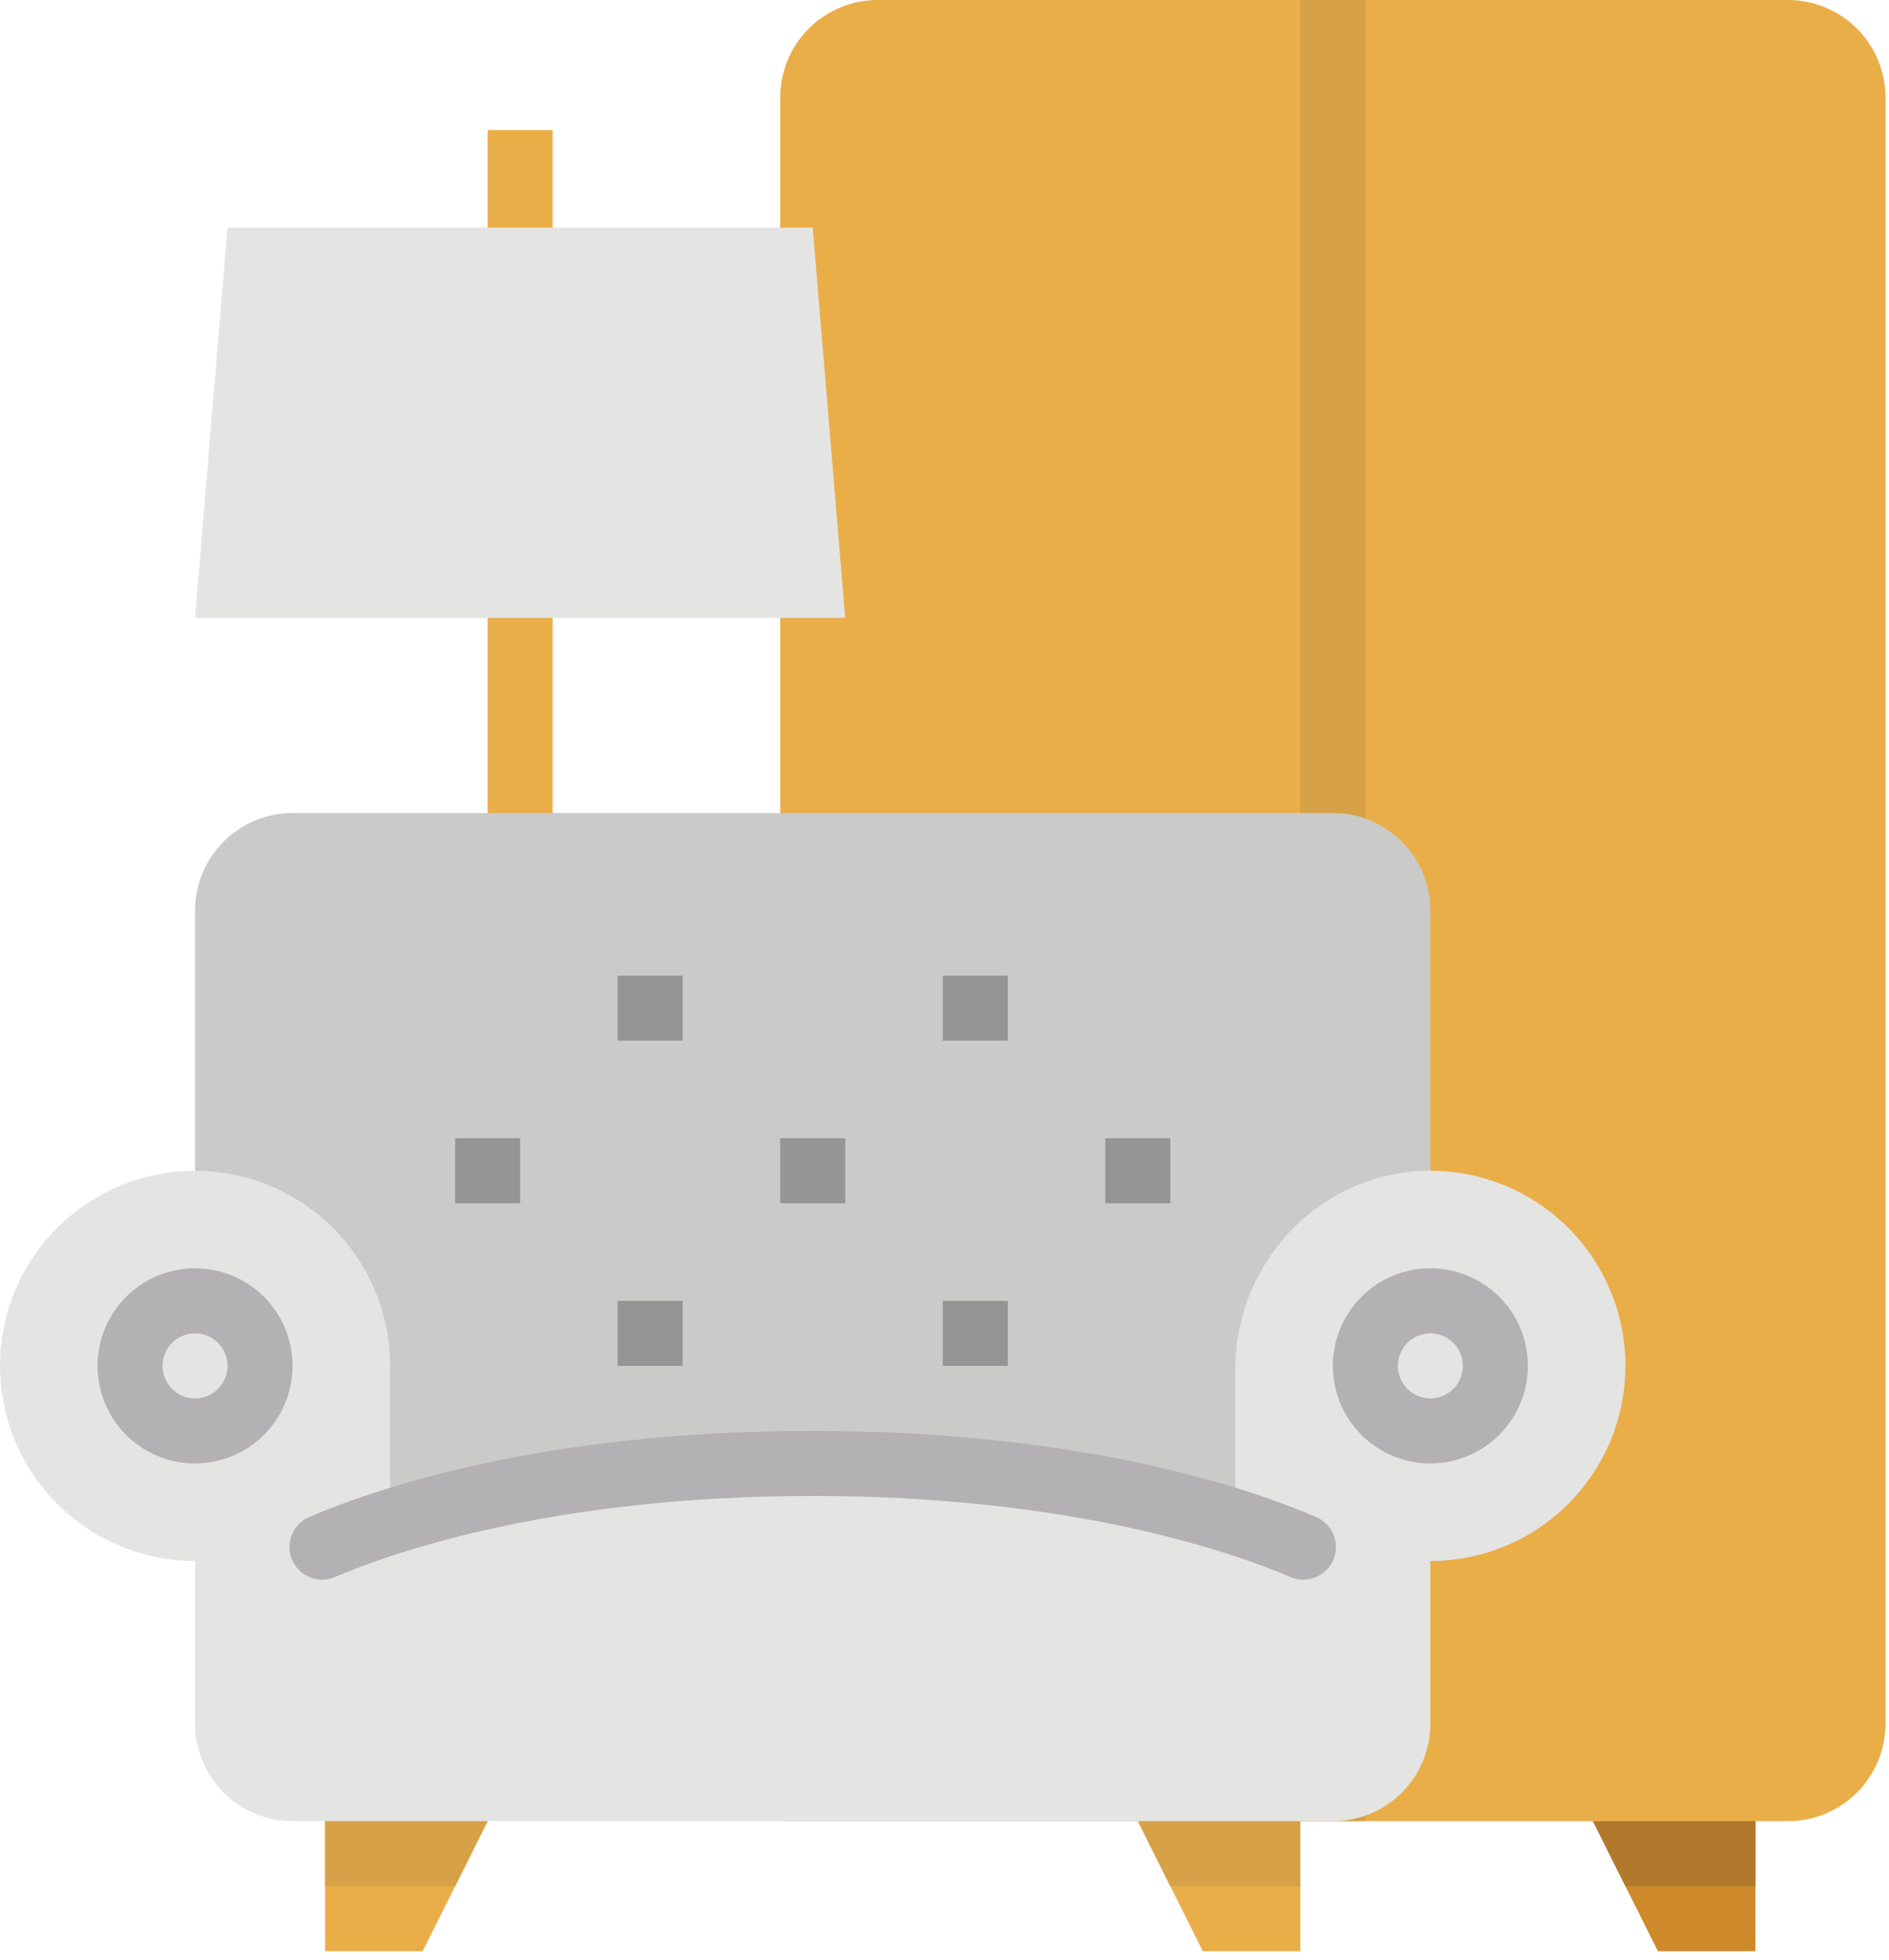 <svg width="108" height="112" viewBox="0 0 108 112" fill="none" xmlns="http://www.w3.org/2000/svg">
<path d="M27.879 7.434H31.596V52.041H27.879V7.434Z" fill="#EAAE48"/>
<path d="M100.365 98.507V111.517H94.79L91.072 104.083V98.507H100.365Z" fill="#CE892A"/>
<path d="M100.365 98.507V107.8H92.931L91.072 104.083V98.507H100.365Z" fill="#B0792C"/>
<path d="M44.607 104.083V5.576C44.607 4.097 45.194 2.679 46.24 1.633C47.286 0.587 48.704 0 50.183 0H102.224C103.703 0 105.121 0.587 106.167 1.633C107.213 2.679 107.8 4.097 107.8 5.576V98.507C107.8 99.986 107.213 101.404 106.167 102.45C105.121 103.495 103.703 104.083 102.224 104.083H44.607Z" fill="#EAAE48"/>
<path d="M74.345 0H78.062V104.083H74.345V0Z" fill="#D7A147"/>
<path d="M74.345 98.507V111.517H68.769L65.052 104.083V98.507H74.345Z" fill="#EAAE48"/>
<path d="M74.345 98.507V107.8H66.91L65.052 104.083V98.507H74.345Z" fill="#D7A147"/>
<path d="M27.879 98.507V104.083L24.162 111.517H18.586V98.507H27.879Z" fill="#EAAE48"/>
<path d="M27.879 98.507V104.083L26.021 107.8H18.586V98.507H27.879Z" fill="#D7A147"/>
<path d="M11.152 89.214V52.041C11.152 50.563 11.739 49.144 12.785 48.099C13.831 47.053 15.249 46.465 16.728 46.465H76.203C77.682 46.465 79.1 47.053 80.146 48.099C81.192 49.144 81.779 50.563 81.779 52.041V89.214H11.152Z" fill="#CACAC9"/>
<path d="M70.628 87.355V78.246C70.628 72.13 75.474 67.014 81.588 66.912C83.061 66.887 84.523 67.153 85.892 67.697C87.261 68.24 88.508 69.048 89.563 70.076C90.617 71.104 91.458 72.33 92.036 73.685C92.614 75.039 92.918 76.494 92.93 77.967C92.943 79.439 92.664 80.899 92.109 82.263C91.554 83.627 90.735 84.868 89.698 85.914C88.662 86.959 87.428 87.789 86.069 88.356C84.71 88.922 83.252 89.214 81.779 89.214V98.507C81.779 99.986 81.192 101.404 80.146 102.45C79.1 103.495 77.682 104.083 76.203 104.083H16.728C15.249 104.083 13.831 103.495 12.785 102.45C11.739 101.404 11.152 99.986 11.152 98.507V89.214C8.946 89.214 6.79 88.56 4.956 87.334C3.122 86.109 1.693 84.367 0.849 82.33C0.005 80.292 -0.216 78.05 0.214 75.886C0.645 73.723 1.707 71.736 3.266 70.177C4.826 68.617 6.813 67.555 8.976 67.125C11.139 66.694 13.382 66.915 15.419 67.759C17.457 68.603 19.199 70.033 20.424 71.867C21.649 73.7 22.303 75.856 22.303 78.062V87.355C22.303 87.355 29.738 83.638 46.465 83.638C63.193 83.638 70.628 87.355 70.628 87.355Z" fill="#E4E4E3"/>
<path d="M11.152 83.638C10.049 83.638 8.971 83.311 8.054 82.698C7.137 82.085 6.422 81.215 6 80.196C5.578 79.177 5.468 78.056 5.683 76.974C5.898 75.893 6.429 74.899 7.209 74.119C7.989 73.34 8.982 72.808 10.064 72.593C11.146 72.378 12.267 72.489 13.286 72.911C14.304 73.333 15.175 74.047 15.788 74.964C16.401 75.881 16.727 76.959 16.727 78.062C16.726 79.54 16.138 80.958 15.093 82.003C14.047 83.048 12.63 83.636 11.152 83.638ZM11.152 76.203C10.784 76.203 10.425 76.312 10.119 76.517C9.813 76.721 9.575 77.011 9.435 77.351C9.294 77.69 9.257 78.064 9.329 78.425C9.4 78.785 9.577 79.116 9.837 79.376C10.097 79.636 10.428 79.813 10.789 79.885C11.15 79.957 11.523 79.92 11.863 79.779C12.203 79.638 12.493 79.4 12.697 79.095C12.901 78.789 13.01 78.43 13.01 78.062C13.01 77.569 12.814 77.097 12.465 76.748C12.117 76.4 11.644 76.204 11.152 76.203ZM81.779 83.638C80.676 83.638 79.598 83.311 78.681 82.698C77.764 82.085 77.05 81.215 76.628 80.196C76.206 79.177 76.095 78.056 76.311 76.974C76.526 75.893 77.057 74.899 77.837 74.119C78.616 73.34 79.61 72.808 80.691 72.593C81.773 72.378 82.894 72.489 83.913 72.911C84.932 73.333 85.803 74.047 86.415 74.964C87.028 75.881 87.355 76.959 87.355 78.062C87.353 79.54 86.765 80.958 85.72 82.003C84.675 83.048 83.257 83.636 81.779 83.638ZM81.779 76.203C81.412 76.203 81.052 76.312 80.747 76.517C80.441 76.721 80.203 77.011 80.062 77.351C79.921 77.69 79.885 78.064 79.956 78.425C80.028 78.785 80.205 79.116 80.465 79.376C80.725 79.636 81.056 79.813 81.417 79.885C81.777 79.957 82.151 79.92 82.49 79.779C82.83 79.638 83.12 79.4 83.325 79.095C83.529 78.789 83.638 78.43 83.638 78.062C83.637 77.569 83.441 77.097 83.093 76.748C82.744 76.4 82.272 76.204 81.779 76.203ZM16.789 89.328C16.661 89.101 16.583 88.85 16.558 88.59C16.534 88.33 16.564 88.069 16.647 87.821C16.731 87.574 16.865 87.347 17.041 87.156C17.218 86.964 17.433 86.811 17.672 86.707C21.463 85.075 31.029 81.779 46.465 81.779C61.902 81.779 71.464 85.073 75.256 86.706C75.496 86.81 75.711 86.963 75.888 87.155C76.064 87.347 76.199 87.574 76.282 87.821C76.365 88.068 76.395 88.331 76.371 88.59C76.346 88.85 76.267 89.102 76.139 89.329C75.915 89.729 75.551 90.032 75.117 90.18C74.684 90.328 74.211 90.311 73.789 90.132C70.385 88.682 61.221 85.496 46.465 85.496C31.71 85.496 22.546 88.683 19.14 90.133C18.718 90.312 18.245 90.329 17.811 90.18C17.377 90.032 17.013 89.729 16.789 89.328Z" fill="#B3B1B3"/>
<path d="M35.314 55.759H39.031V59.476H35.314V55.759ZM44.607 65.052H48.324V68.769H44.607V65.052ZM26.021 65.052H29.738V68.769H26.021V65.052ZM35.314 74.345H39.031V78.062H35.314V74.345ZM53.9 55.759H57.617V59.476H53.9V55.759ZM63.193 65.052H66.91V68.769H63.193V65.052ZM53.9 74.345H57.617V78.062H53.9V74.345Z" fill="#969595"/>
<path d="M48.324 35.314H11.152L13.01 13.01H46.465L48.324 35.314Z" fill="#E4E4E3"/>
</svg>
